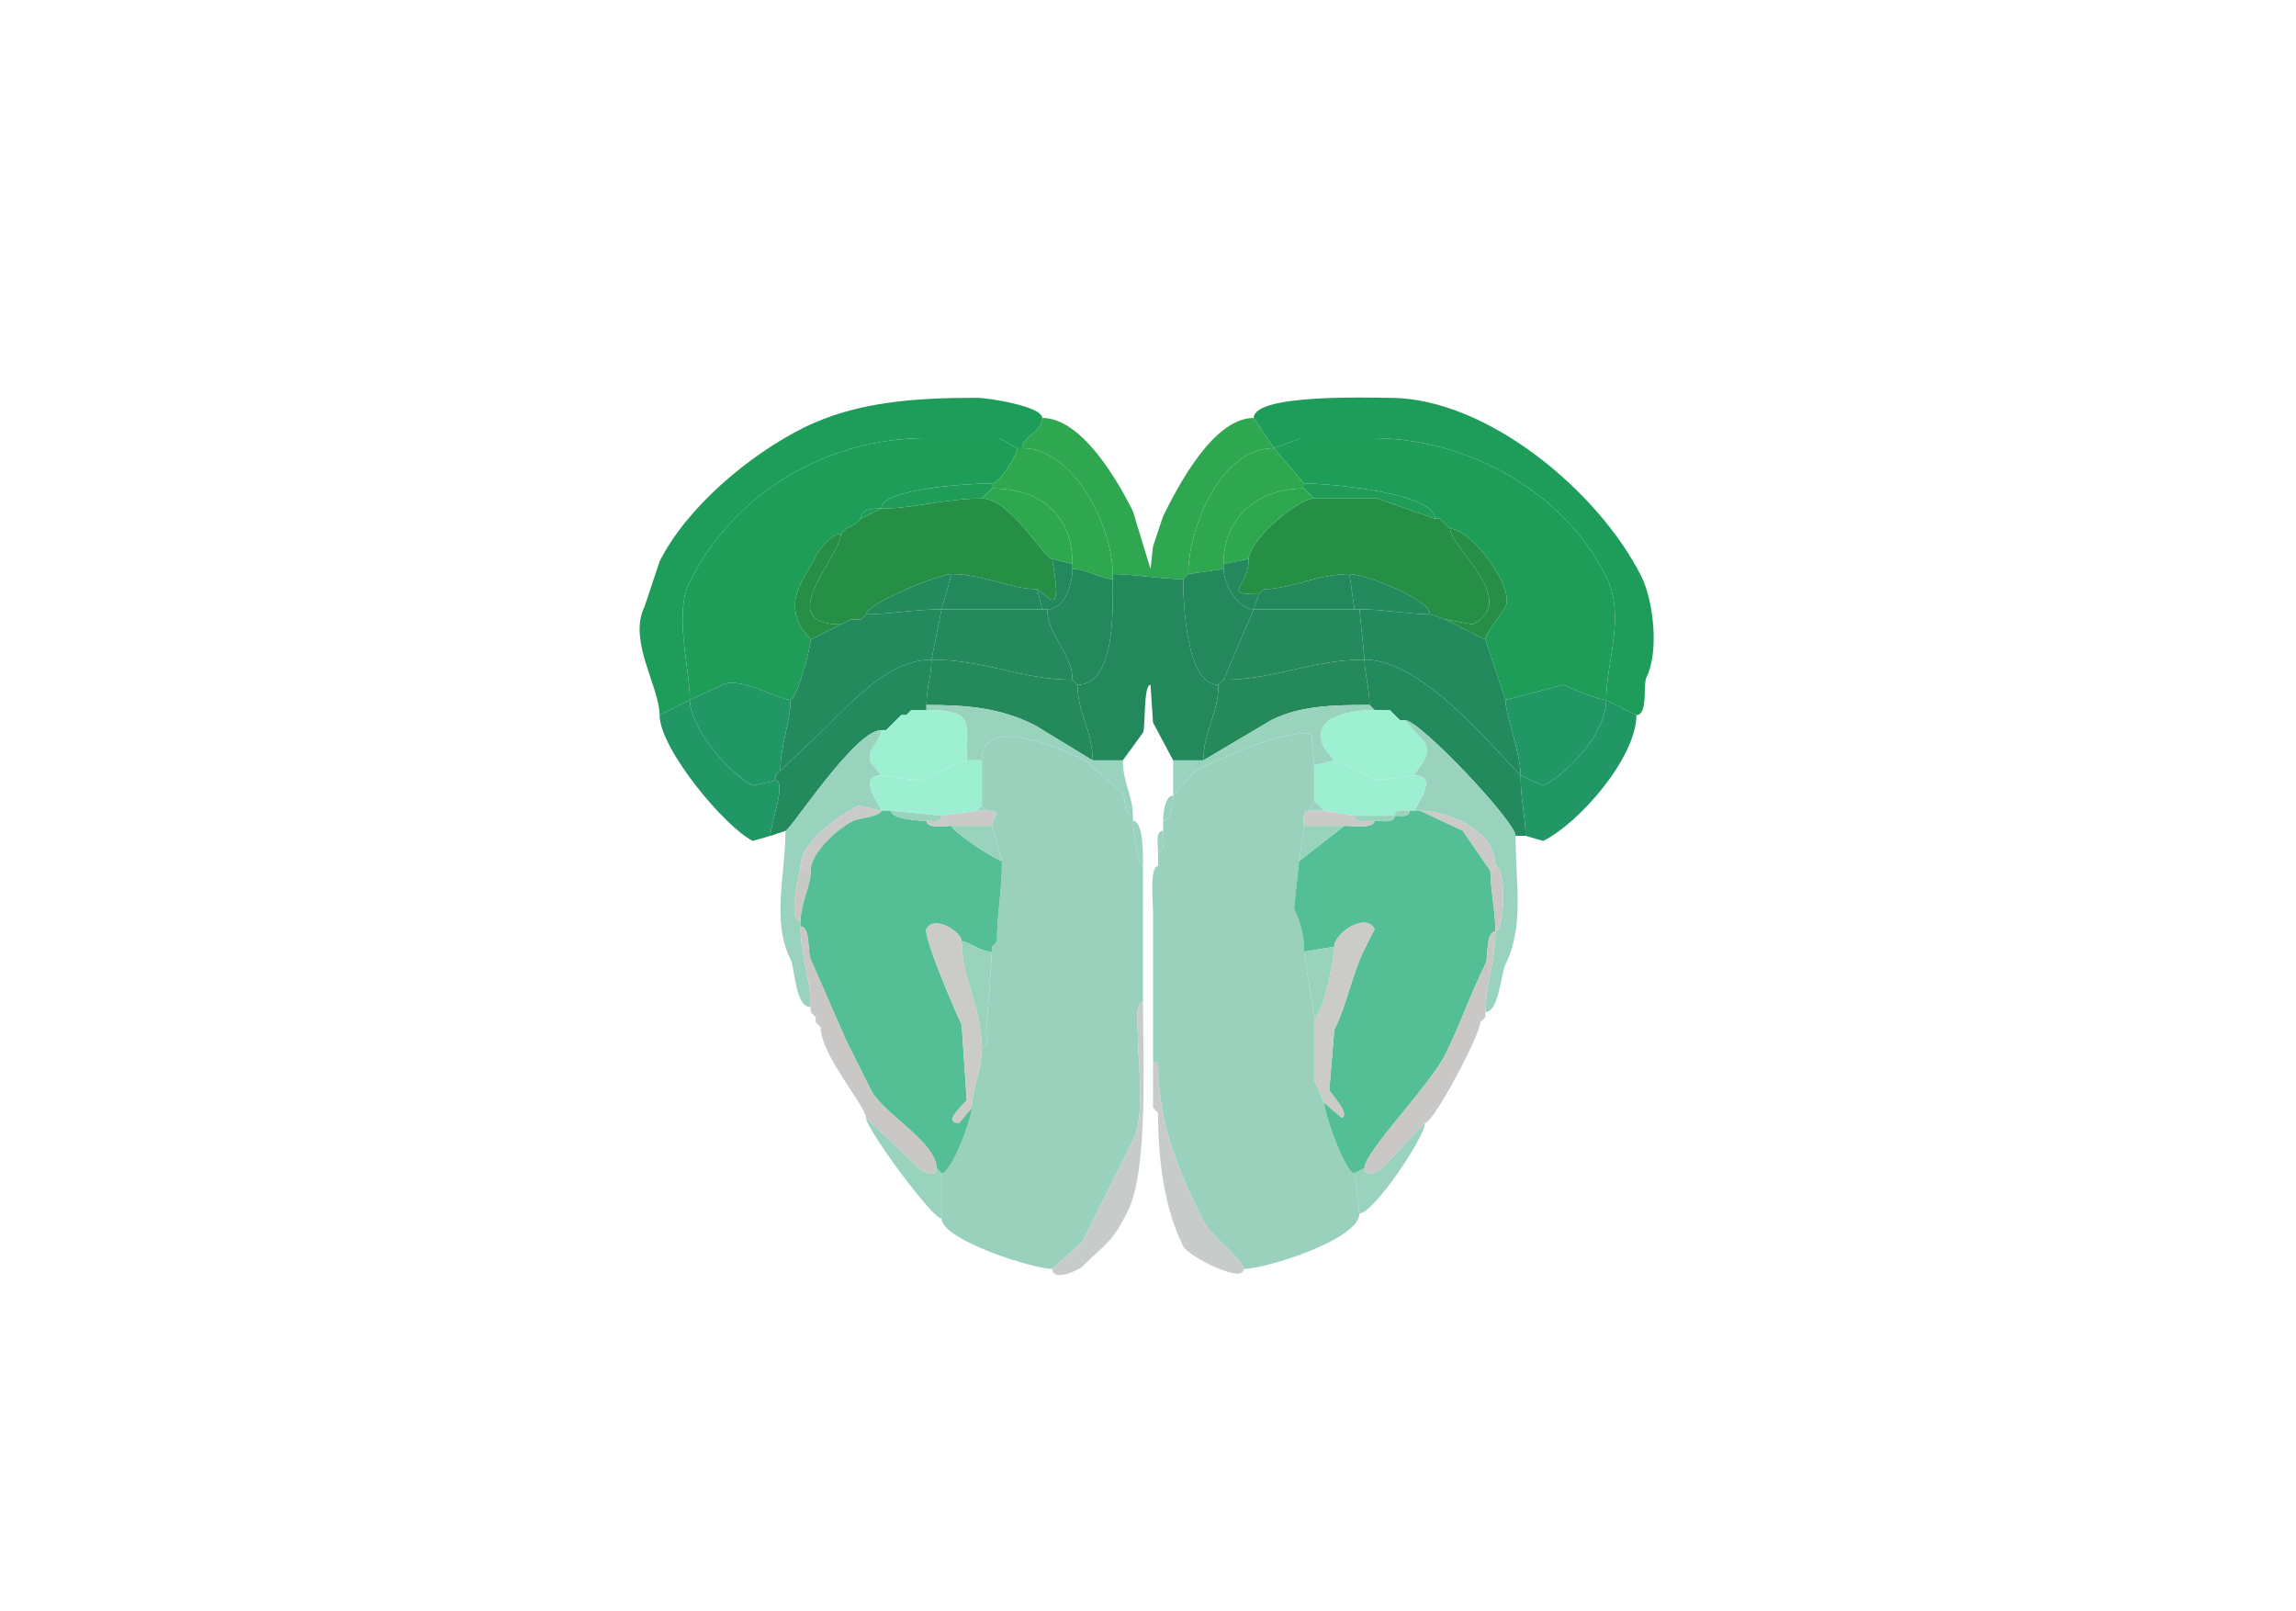 <svg xmlns="http://www.w3.org/2000/svg" viewBox="0 0 456 320"><path fill="#1E9C59" id="MOs1" d="m137 139-6 3c0-5.56-6.333-14.834-3-21.5l3-9c5.43-10.859 17.965-21.233 28.5-26.5 10.682-5.341 22.719-6 34.5-6 2.324 0 13 1.716 13 4 0 2.773-4 3.67-4 6h-1l-3.5-2H184c-20.196 0-38.358 11.215-47 28.5-3.229 6.459 0 16.827 0 23.5ZM319 139l6 3c2.357 0 1.264-6.029 2-7.5 2.572-5.143 1.348-15.304-1-20-8.417-16.834-30.627-35.5-50-35.5-3.8 0-27-.831-27 4l4 6 5.5-2h14c18.694 0 37.934 10.369 46.5 27.5 3.918 7.837 0 16.893 0 24.5Z"/><path fill="#2FA750" id="PL1" d="m236 114-1 1c-4.607 0-10.052-1-14-1 0-8.887-7.435-25-18-25 0-2.33 4-3.227 4-6 7.913 0 15.082 12.663 18 18.5l3.5 11.5.5-4.5 2-6c2.717-5.435 9.813-19.5 18-19.5l4 6c-10.849 0-17 16.259-17 25Z"/><path fill="#1E9D58" id="MOs2/3" d="m137 139 6.5-3c3.476-1.738 11.271 3 13.5 3 1.212 0 4-10.357 4-12l-2-2.5c-2.92-5.839.596-9.191 3-14 .642-1.285 3.123-4.5 5-4.5l1-1 2-1 1-1c0-2.109 2.535-2 4-2 0-4.04 17.998-5 22-5 1.514 0 5-5.537 5-7l-3.5-2H184c-20.196 0-38.358 11.215-47 28.5-3.229 6.459 0 16.827 0 23.5ZM299 139l11.5-3c.741.37 6.812 3 8.5 3 0-7.607 3.918-16.663 0-24.5-8.566-17.131-27.806-27.5-46.5-27.5h-14l-5.5 2 6 7c4.934 0 26 1.866 26 7h1l1 1 1 1c4.121 0 12.916 11.668 11 15.5-.654 1.308-4 5.314-4 6.5l4 12Z"/><path fill="#2FA74F" id="PL2/3" d="M221 114v1c-2.522 0-4.909-2-8-2v-1c0-9.817-6.448-15-16-15v-1c1.514 0 5-5.537 5-7h1c10.565 0 18 16.113 18 25ZM243 113l-7 1c0-8.741 6.151-25 17-25l6 7v1c-9.086 0-16 5.646-16 15v1Z"/><path fill="#1F9D58" id="MOs5" d="M195 99c-7.254 0-13.56 2-20 2 0-4.04 17.998-5 22-5v1l-2 2ZM261 99h12.5l11.5 4c0-5.134-21.066-7-26-7v1l2 2Z"/><path fill="#2EA84F" id="PL5" d="m209 111 4 1c0-9.817-6.448-15-16-15l-2 2c5.729 0 12.367 12 14 12ZM248 111l-5 1c0-9.354 6.914-15 16-15l2 2c-3.34 0-13 8.428-13 12Z"/><path fill="#258F45" id="FRP5" d="M169 123h2l1-1c0-2.062 14.427-8 17-8 5.957 0 11.674 3 17 3l2.5 2c2.491 1.245.5-6.855.5-8-1.633 0-8.271-12-14-12-7.254 0-13.56 2-20 2l-4 2-1 1-2 1-1 1c0 4.542-13.836 18 0 18l2-1ZM284 122l3 1 5.5 1c9.44-4.72-4.5-15.329-4.5-19l-1-1-1-1h-1l-11.5-4H261c-3.34 0-13 8.428-13 12 0 5.873-5.632 7 2 7l1-1c5.285 0 10.714-3 17-3 3.211 0 16 5.004 16 8Z"/><path fill="#1F9D58" id="MOs5" d="M175 101c-1.465 0-4-.109-4 2l4-2ZM171 103l-1 1 1-1ZM286 103l1 1-1-1Z"/><path fill="#268E45" id="FRP2/3" d="m168 105-1 1 1-1ZM287 123l8 4c0-1.186 3.346-5.192 4-6.5 1.916-3.832-6.879-15.5-11-15.5 0 3.671 13.94 14.28 4.5 19l-5.5-1ZM167 124l-6 3-2-2.5c-2.92-5.839.596-9.191 3-14 .642-1.285 3.123-4.5 5-4.5 0 4.542-13.836 18 0 18Z"/><path fill="#23885E" id="ORBm5" d="M207 121h1c3.474 0 5-4.977 5-8v-1l-4-1c0 1.145 1.991 9.245-.5 8l-2.5-2 1 4ZM250 118l-1 3c-3.229 0-6-5.238-6-8v-1l5-1c0 5.873-5.632 7 2 7Z"/><path fill="#24885D" id="ORBm2/3" d="m213 135 1 1c7.694 0 7-15.565 7-21-2.522 0-4.909-2-8-2 0 3.023-1.526 8-5 8 0 5.18 5 8.771 5 14ZM243 135l-1 1c-6.479 0-7-16.311-7-21l1-1 7-1c0 2.762 2.771 8 6 8l-6 14Z"/><path fill="#228A5D" id="ORBl5" d="M187 121c-5.039 0-10.575 1-15 1 0-2.062 14.427-8 17-8l-2 7Z"/><path fill="#23885C" id="ORBvl5" d="M187 121h20l-1-4c-5.326 0-11.043-3-17-3l-2 7Z"/><path fill="#23895D" id="ORBm1" d="M233 151h6c0-5.694 3-9.35 3-15-6.479 0-7-16.311-7-21-4.607 0-10.052-1-14-1v1c0 5.435.694 21-7 21 0 5.543 3 9.104 3 15h6l4-5.5c.552-1.103.046-9.5 1.5-9.5l.5 7.5 4 7.5Z"/><path fill="#2FA74F" id="PL2/3" d="m236 114-1 1 1-1Z"/><path fill="#23885C" id="ORBvl5" d="M249 121h20l-1-7c-6.286 0-11.715 3-17 3l-1 1-1 3Z"/><path fill="#228A5D" id="ORBl5" d="M270 121c4.725 0 9.879 1 14 1 0-2.996-12.789-8-16-8l1 7h1Z"/><path fill="#23885E" id="ORBm5" d="m251 117-1 1 1-1Z"/><path fill="#238A5E" id="ORBl2/3" d="M157 139c0 4.455-2 8.829-2 14l9-8.5c5.607-5.607 12.786-13.5 21-13.5l2-10c-5.039 0-10.575 1-15 1l-1 1h-2l-2 1-6 3c0 1.643-2.788 12-4 12Z"/><path fill="#248A5D" id="ORBvl2/3" d="M185 131c10.572 0 17.994 4 28 4 0-5.229-5-8.82-5-14h-21l-2 10ZM271 131c-10.482 0-18.022 4-28 4l6-14h21l1 10Z"/><path fill="#238A5E" id="ORBl2/3" d="M299 139c0 3.149 3 10.473 3 15l-8-8.5c-5.787-5.787-14.744-14.5-23-14.5l-1-10c4.725 0 9.879 1 14 1l3 1 8 4 4 12Z"/><path fill="#228A5D" id="ORBl5" d="m172 122-1 1 1-1Z"/><path fill="#268E45" id="FRP2/3" d="m169 123-2 1 2-1Z"/><path fill="#238A5D" id="ORBl1" d="m156 165-3 1c0-2.246 3.318-11 1-11v-1l1-1 9-8.5c5.607-5.607 12.786-13.5 21-13.5 0 3.09-1 5.753-1 9v1h-3l-1 1h-1l-1 1-1 1-1 1h-1c-5.222 0-18.095 20-19 20Z"/><path fill="#248A5B" id="ORBvl1" d="M184 140c8.3 0 14.713.607 21.5 4l11.5 7c0-5.896-3-9.457-3-15l-1-1c-10.006 0-17.428-4-28-4 0 3.09-1 5.753-1 9ZM272 140c-7.052 0-13.697.098-19.5 3l-13.5 8c0-5.694 3-9.35 3-15l1-1c9.978 0 17.518-4 28-4 0 2.389 1 5.987 1 9Z"/><path fill="#238A5D" id="ORBl1" d="M301 166h2c0-3.532-1-7.2-1-12l-8-8.5c-5.787-5.787-14.744-14.5-23-14.5 0 2.389 1 5.987 1 9l1 1h3l2 2h1c2.952 0 22 20.159 22 23Z"/><path fill="#209765" id="AId2/3" d="M154 154v1l-4.5 1c-4.875-2.438-12.5-11.647-12.5-17l6.5-3c3.476-1.738 11.271 3 13.5 3 0 4.455-2 8.829-2 14l-1 1ZM319 139c0 6.389-7.192 14.346-12.5 17l-4.5-2c0-4.527-3-11.851-3-15l11.5-3c.741.37 6.812 3 8.5 3Z"/><path fill="#209764" id="AId1" d="M154 155c2.318 0-1 8.754-1 11l-3.5 1c-5.566-2.783-18.5-18.328-18.5-25l6-3c0 5.353 7.625 14.562 12.5 17l4.5-1ZM302 154c0 4.8 1 8.468 1 12l3.5 1c7.237-3.619 18.5-16.586 18.5-25l-6-3c0 6.389-7.192 14.346-12.5 17l-4.5-2Z"/><path fill="#99D2BD" id="OLF" d="M223 151c0 4.393 2 7.089 2 11-1.845 0-1.441-3.381-2-4.5l-7.5-6.5c-4.856-2.428-20.5-9.239-20.5 0h-3c0-7.499 1.591-10-8-10v-1c8.3 0 14.713.607 21.5 4l11.5 7h6ZM261 152l-.5-6c-3.857-1.928-19.546 5.273-23 7l-4.5 5v-7h6l13.5-8c5.803-2.902 12.448-3 19.5-3l1 1c-3.778 0-13.247 1.006-10 7.5l2 2.5-4 1ZM181 141l-1 1 1-1Z"/><path fill="#9DF0D1" id="AOBgl" d="m192 151-9.5 4-7.5-1-2-2.5c-1.29-2.579 2-4.232 2-6.5h1l1-1 1-1 1-1h1l1-1h3c9.591 0 8 2.501 8 10ZM265 151l8.5 4 7.5-1c0-1.298 3.563-3.373 2-6.5l-4-4.5h-1l-2-2h-3c-3.778 0-13.247 1.006-10 7.5l2 2.5Z"/><path fill="#99D2BD" id="OLF" d="m276 141 2 2-2-2ZM179 142l-1 1 1-1ZM297 185c0 5.88-2 10.652-2 16 2.707 0 3.124-7.748 4-9.5 3.784-7.567 2-16.204 2-25.5 0-2.841-19.048-23-22-23l4 4.5c1.563 3.127-2 5.202-2 6.5 4.939 0 0 6.169 0 7h1c4.832 0 15 3.49 15 11 2.207 0 1.858 13 0 13ZM177 144l-1 1 1-1ZM159 184c0 6.006 2 10.219 2 16-3.113 0-3.078-7.656-4-9.5-3.811-7.623-1-16.756-1-25.5.905 0 13.778-20 19-20 0 2.268-3.29 3.921-2 6.5l2 2.5c-4.939 0 0 6.169 0 7l-4.5-1c-3.758 1.879-11.5 7.143-11.5 12 0 1.116-2.791 11 0 11v1Z"/><path fill="#9AD1BD" id="MOB" d="M187 242c0 4.216 18.144 10 22 10l6-5.5 10-20c2.562-5.124 1-14.954 1-21 0-1.363-.7-6.5 1-6.5v-27c-.981 0-2-7.758-2-9v-1c-1.845 0-1.441-3.381-2-4.5l-7.5-6.5c-4.856-2.428-20.5-9.239-20.5 0v9l1 1c3.382 0 1 1.342 1 3l2 7c0 5.605-1 10.861-1 16l-1 1v1l-1 14.5c0 1.19.614 4.5-1 4.5 0 4.511-2 8.351-2 12 0 2.172-4.018 13-6 13v9ZM270 241c0 5.163-18.672 11-23 11 0-1.749-6.599-6.697-8-9.5-4.998-9.996-9-19.392-9-31.5v-42c1.579 0 1-2.855 1-4v-2c1.638 0 2-3.576 2-5l4.5-5c3.454-1.727 19.143-8.928 23-7l.5 6v7l-1 2c-1.473 0-1 1.952-1 3l-1 7-1 9.5c1.307 2.614 2 5.334 2 8.5l2 13v12.5l2 4.5c0 2.12 4.162 14 6 14l1 8Z"/><path fill="#9DEFD2" id="AOBmi" d="m194 161-7 1-10-1h-2c0-.831-4.939-7 0-7l7.5 1 9.5-4h3v9l-1 1ZM269 162h8c0-1.473 1.952-1 3-1h1c0-.831 4.939-7 0-7l-7.5 1-8.5-4-4 1v7l2 2 6 1Z"/><path fill="#238A5E" id="ORBl2/3" d="m155 153-1 1 1-1Z"/><path fill="#99D2BD" id="OLF" d="M233 158c-1.638 0-2 3.576-2 5 1.638 0 2-3.576 2-5ZM260 161h3l-2-2-1 2Z"/><path fill="#CACAC9" id="lotd" d="m159 172 2 1c0-3.702 5.417-8.458 8.5-10 .984-.492 5.5-.851 5.5-2l-4.5-1c-3.758 1.879-11.5 7.143-11.5 12Z"/><path fill="#99D2BD" id="OLF" d="M194 161h2l-1-1-1 1Z"/><path fill="#CACAC9" id="lotd" d="m297 172-1 1-5.5-8-8.5-4c4.832 0 15 3.49 15 11Z"/><path fill="#54BF94" id="AON" d="m186 232 1 1c1.982 0 6-10.828 6-13l-2.5 3c-3.598 0 1.212-3.925 1.5-4.5l-1-15c-1.067-2.134-7.716-17.569-7-19 1.448-2.896 7 .512 7 2.5 1.714 0 3.482 2 6 2v-1l1-1c0-5.139 1-10.395 1-16-.861 0-10-5.863-10-7-1.235 0-5 .643-5-1-1.593 0-7-.337-7-2h-2c0 1.149-4.516 1.508-5.5 2-3.083 1.542-8.5 6.298-8.5 10 0 2.979-2 6.23-2 10v1c1.993 0 1.35 5.2 2 6.5l7 16 5 10c2.312 4.623 13 10.333 13 15.5Z"/><path fill="#99D2BD" id="OLF" d="M187 162c0 1.473-1.952 1-3 1-1.593 0-7-.337-7-2l10 1Z"/><path fill="#CACAC9" id="lotd" d="M189 164h8c0-1.658 2.382-3-1-3h-2l-7 1c0 1.473-1.952 1-3 1 0 1.643 3.765 1 5 1ZM259 164h8c1.321 0 6 .684 6-1-1.145 0-4 .579-4-1l-6-1h-3c-1.473 0-1 1.952-1 3Z"/><path fill="#99D2BD" id="OLF" d="M280 161c-1.048 0-3-.473-3 1 1.048 0 3 .473 3-1Z"/><path fill="#54BF94" id="AON" d="m271 232-2 1c-1.838 0-6-11.88-6-14l3.5 3c1.682-.841-2.016-4.532-2.5-5.5l1-12c2.551-5.102 3.477-10.954 6-16l2-4c-1.688-3.376-8 .771-8 3.5l-6 1c0-3.166-.693-5.886-2-8.5l1-9.5 9-7c1.321 0 6 .684 6-1 1.145 0 4 .579 4-1 1.048 0 3 .473 3-1h2l8.5 4 5.5 8c0 3.531 1 7.893 1 12-1.993 0-1.35 5.2-2 6.5-2.939 5.878-5.085 12.17-8 18-3.051 6.103-16 19.213-16 22.5Z"/><path fill="#99D2BD" id="OLF" d="M277 162c0 1.579-2.855 1-4 1s-4 .579-4-1h8ZM225 163c2.156 0 2 7.077 2 9-.981 0-2-7.758-2-9ZM197 164l2 7c-.861 0-10-5.863-10-7h8ZM267 164l-9 7 1-7h8ZM231 165c-1.579 0-1 2.855-1 4 1.579 0 1-2.855 1-4Z"/><path fill="#CAC8C7" id="lot" d="M161 173c0 2.979-2 6.23-2 10-2.791 0 0-9.884 0-11l2 1Z"/><path fill="#99D2BD" id="OLF" d="M229 211h1v-39c-1.751 0-1 7.426-1 9v30Z"/><path fill="#CAC8C7" id="lot" d="M296 173c0 3.531 1 7.893 1 12 1.858 0 2.207-13 0-13l-1 1Z"/><path fill="#CBCBC7" id="aco" d="M195 208c0 4.511-2 8.351-2 12l-2.5 3c-3.598 0 1.212-3.925 1.5-4.5l-1-15c-1.067-2.134-7.716-17.569-7-19 1.448-2.896 7 .512 7 2.5 0 7.117 4 13.165 4 21ZM261 202v12.5l2 4.5 3.5 3c1.682-.841-2.016-4.532-2.5-5.5l1-12c2.551-5.102 3.477-10.954 6-16l2-4c-1.688-3.376-8 .771-8 3.5 0 2.1-2.274 14-4 14Z"/><path fill="#CAC8C7" id="lot" d="m172 222 10.5 10c.717.717 3.5 2.075 3.5 0 0-5.167-10.688-10.877-13-15.5l-5-10-7-16c-.65-1.3-.007-6.5-2-6.5 0 6.006 2 10.219 2 16v1l1 1v1l1 1c0 5.589 9 15.7 9 18ZM283 223l-8.5 9c-.717.717-3.5 2.075-3.5 0 0-3.287 12.949-16.397 16-22.5 2.915-5.83 5.061-12.122 8-18 .65-1.3.007-6.5 2-6.5 0 5.88-2 10.652-2 16v1l-1 1c0 2.374-9.231 20-11 20Z"/><path fill="#99D2BD" id="OLF" d="m197 189-1 14.5c0 1.19.614 4.5-1 4.5 0-7.835-4-13.883-4-21 1.714 0 3.482 2 6 2ZM198 187l-1 1 1-1ZM259 189l2 13c1.726 0 4-11.9 4-14l-6 1Z"/><path fill="#C7CBCA" id="onl" d="M227 199c-1.7 0-1 5.137-1 6.5 0 6.046 1.562 15.876-1 21l-10 20-6 5.5c0 2.617 5.171.329 6-.5 4.691-4.691 5.745-4.49 9-11 4.103-8.206 3-30.799 3-41.5Z"/><path fill="#99D2BD" id="OLF" d="m161 201 1 1-1-1ZM295 202l-1 1 1-1ZM162 203l1 1-1-1Z"/><path fill="#C7CBCA" id="onl" d="M230 221c0 9.162 1.19 18.88 5 26.5.998 1.996 12 7.616 12 4.5 0-1.749-6.599-6.697-8-9.5-4.998-9.996-9-19.392-9-31.5h-1v9l1 1Z"/><path fill="#99D2BD" id="OLF" d="m229 220 1 1-1-1ZM187 233v9c-1.893 0-15-17.879-15-20l10.5 10c.717.717 3.5 2.075 3.5 0l1 1ZM269 233l1 8c2.728 0 13-15.093 13-18l-8.5 9c-.717.717-3.5 2.075-3.5 0l-2 1Z"/></svg>